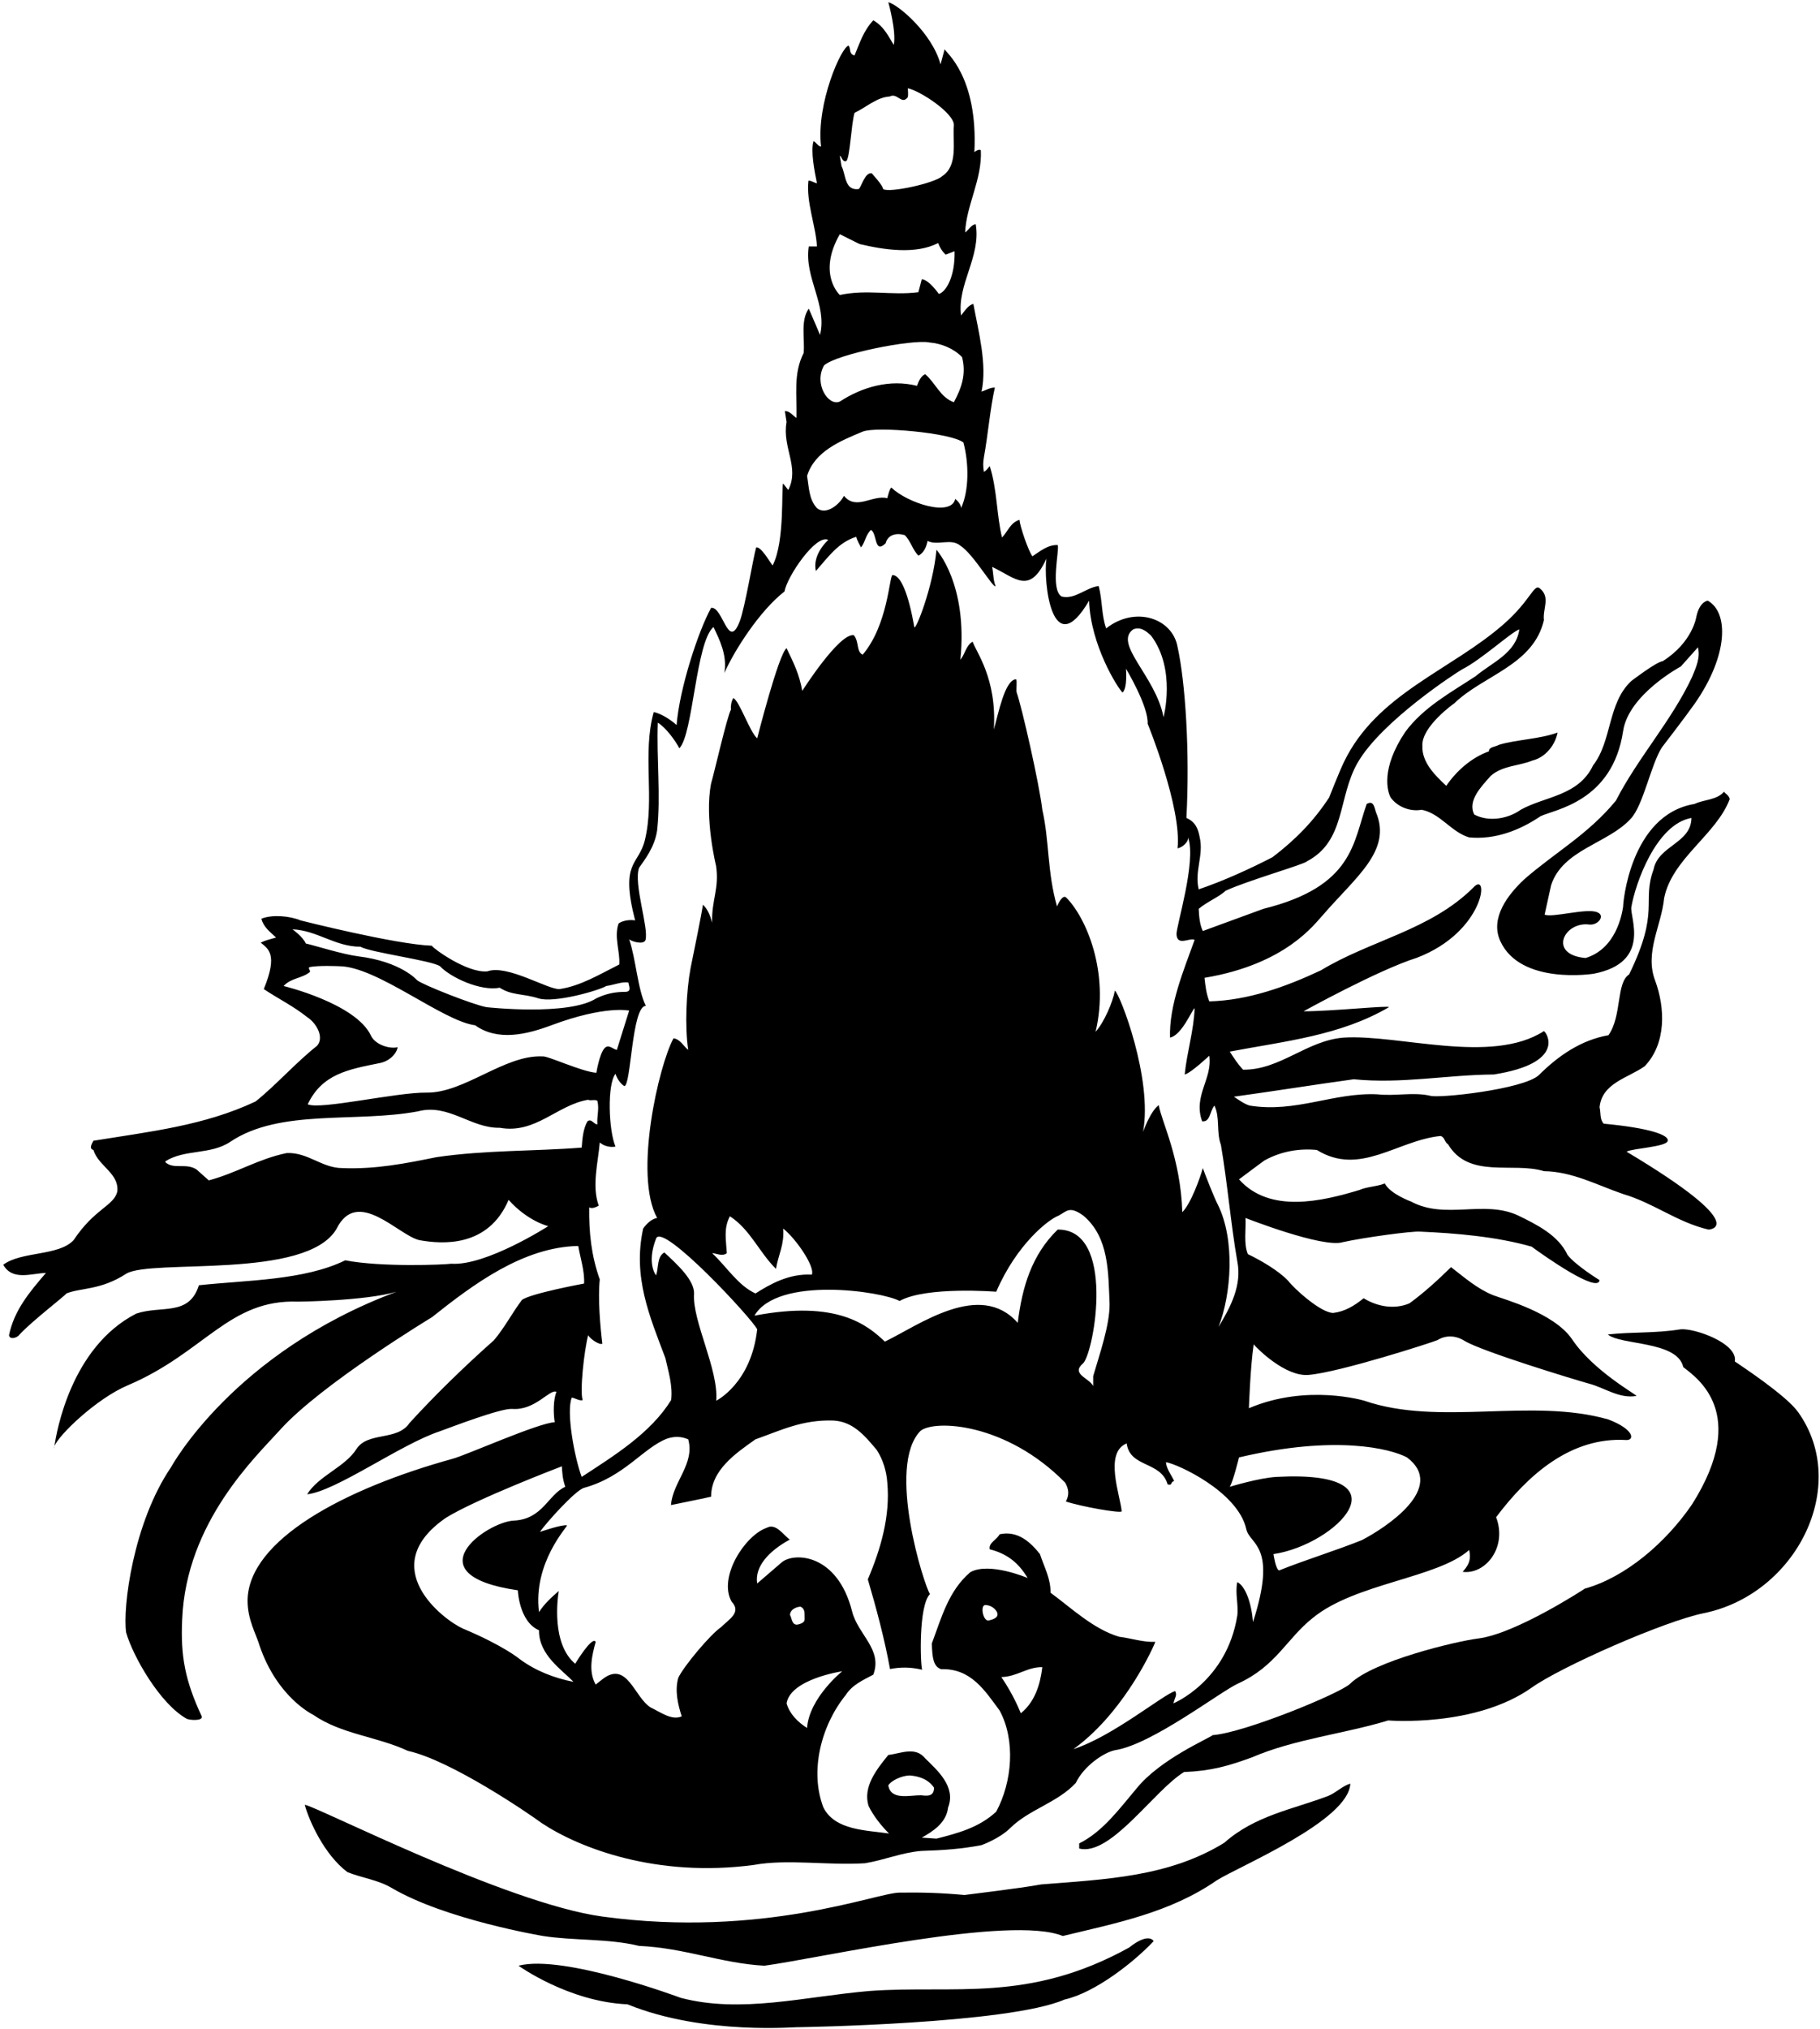 <?xml version="1.0" encoding="UTF-8"?>
<svg xmlns="http://www.w3.org/2000/svg" xmlns:xlink="http://www.w3.org/1999/xlink" width="533pt" height="594pt" viewBox="0 0 533 594" version="1.1">
<g id="surface1">
<path style=" stroke:none;fill-rule:nonzero;fill:rgb(0%,0%,0%);fill-opacity:1;" d="M 330.648 570.148 C 301 586.5 279.5 581 254.551 582.852 C 235.5 584.5 217 589.5 199.352 584.852 C 199.352 584.852 165 572 151.852 575.449 C 151.852 575.449 166.5 586 183.75 586.75 C 206.5 596 234.051 593.25 233.949 593.449 C 233.949 593.449 295.5 592.5 311.75 585.352 C 320.75 583.352 332.25 574.25 337.852 568.25 C 337.852 568.25 336.5 565.5 330.648 570.148 "/>
<path style=" stroke:none;fill-rule:nonzero;fill:rgb(0%,0%,0%);fill-opacity:1;" d="M 358.551 539.449 C 342.352 549.449 323.852 550.148 304.949 551.648 C 298.352 552.852 283.75 554.551 282.449 554.75 C 275.949 554.148 270.25 553.949 263.449 554.051 C 257 554 223.5 567.5 176.352 561.051 C 148.07 557.18 92.051 528.449 89.25 528.352 C 90.5 533 95 543 101.75 548.051 C 105.949 549.75 110.66 550.297 114.648 552.648 C 130.5 562 159.051 566.75 159.051 566.75 C 167.949 568.148 178.148 567.449 187.148 569.648 C 200.551 570.25 211.148 574.75 223.852 575.449 C 240.148 573.25 296 560.5 311.25 566.75 C 326.949 562.949 342.648 559.949 356.352 550.449 C 363.051 546.25 395 533 395.449 522.148 C 393.051 522.852 391.25 524.852 388.949 525.75 C 378.75 529.648 367.551 531.449 358.551 539.449 "/>
<path style=" stroke:none;fill-rule:nonzero;fill:rgb(0%,0%,0%);fill-opacity:1;" d="M 276.637 14.406 L 276.648 14.352 C 276.633 14.363 276.629 14.383 276.637 14.406 "/>
<path style=" stroke:none;fill-rule:nonzero;fill:rgb(0%,0%,0%);fill-opacity:1;" d="M 15.852 424.051 C 15.852 424.051 15.875 423.816 15.934 423.406 C 15.84 423.672 15.805 423.891 15.852 424.051 "/>
<path style=" stroke:none;fill-rule:nonzero;fill:rgb(0%,0%,0%);fill-opacity:1;" d="M 119.449 512.551 C 132.148 515.352 155 531 158.648 533.699 C 169.648 541 192.25 549.75 220.75 545.949 C 230.648 544.148 242.449 546.148 253.352 545.449 C 259.25 544.449 263.949 542.352 269.75 541.852 C 276.352 541.648 281.75 541.25 287.449 540.148 C 287.449 540.148 292.75 538.25 295.852 535.148 C 301.449 529.648 309.648 527.75 315.051 521.949 C 317.352 517.051 323.25 513 326.551 512.352 C 337.25 510.75 357.379 495.207 362.551 492.852 C 373.75 487.75 376.75 479.75 384.449 473.648 C 396.852 463.449 421 462 430.25 453.75 C 431 457 429.75 458.5 428.352 460.148 C 435 461 441.5 453 438.148 444.148 C 447.551 431.648 460.051 420.648 476.148 421.551 C 478.75 421.75 478.75 418.5 471.051 415.551 C 448.449 409.051 421.648 417.648 399.551 410.051 C 399.551 410.051 382.75 405 365.75 412.25 C 365.75 412.25 366.148 400.352 367.148 393.551 C 368.051 394.648 376.355 403.066 383.199 402.5 C 392.25 401.75 419.398 393 421 392.301 C 421 392.301 424.5 389.75 428.949 392.551 C 434.051 395.648 461.051 403.852 465.352 405.051 C 469.949 406.25 474.25 409.551 479.25 408.648 C 479.25 408.25 466.5 401.25 460.352 392 C 455 384.25 440.352 380.352 437.25 379.148 C 432.551 377.25 428.852 373.949 424.949 370.949 C 421.051 374.75 417.148 378.352 412.75 381.551 C 408.25 383.449 403.25 382.449 399.352 380.051 C 396.648 382.25 393.852 383.949 390.449 384.352 C 386.75 384.352 378.75 377 377.301 375 C 374.398 371.898 368.852 368.75 365.449 367.148 C 364.148 364.051 364.949 359.75 364.75 356.551 C 364.75 356.551 387.5 365.5 393.301 363.625 C 399.5 362.25 413.551 360.352 415.852 360.551 C 426.25 361 438.25 362 448.551 364.949 C 452.352 367.75 468 378.75 468.449 374.75 C 468.449 374.75 461.5 370.5 459.051 367.352 C 456.352 361.551 449.949 358.449 444.648 355.852 C 434.648 351.148 423.25 357.148 413.25 351.75 C 413.25 351.75 407.148 349.551 405.551 346.449 C 402.949 347.449 400.449 347.352 398.148 348.352 C 387.25 351.648 371.852 355.352 362.852 345.25 C 364.949 343.648 370.25 339.75 370.25 339.75 C 375.25 336.949 380.75 336.148 385.648 336.648 C 398.25 344.449 409.148 333.852 421.852 332.551 C 423.148 332.852 423.051 334.449 424.051 334.949 C 430.148 345.25 443.148 340.051 452.148 342.852 C 460.449 342.949 467.75 346.949 475.352 349.551 C 484.25 352.148 491.25 357.852 500.352 359.949 C 500.352 359.949 513.75 359.5 476.352 337.148 C 478.051 336.148 488.25 335.75 488.398 333.949 C 488.801 332.352 483.5 330.25 469.648 328.949 C 468.449 327.648 468.852 325.75 468.449 324.148 C 469.148 317.051 476.648 315.648 481.648 312.148 C 488.051 305.449 487.648 295.051 484.75 287.148 C 481.551 278.852 486.551 271.051 487.352 262.949 C 489.648 251.352 502.648 244.352 506.551 233.949 C 506.352 232.75 505.102 232.25 504.898 231.75 C 502.801 234.25 498.949 234.051 496.25 235.352 C 477.25 238.5 475.25 265.051 475.352 265.352 C 475 267.75 473.25 277.75 464.352 280.449 C 453.25 279.5 458 269.75 465.352 270.648 C 468 271 470.25 268 467.75 267.051 C 464.648 265.75 454.551 268.75 452.352 267.75 L 454.25 259.148 C 457.648 248.648 471 246.949 477.602 239.648 C 481.25 235.75 483.5 223.75 486.699 218.801 C 486.699 218.801 493.805 209.57 496.301 206 C 506.25 191.75 506.25 179.25 500.148 175.852 C 500.148 175.852 497.75 176 496.801 180.5 C 496.801 180.5 495.75 188 486.949 193.551 C 485.051 193.75 477.75 199.352 477.75 199.352 C 470.75 205.852 472.148 216.852 466.551 224.051 C 462.25 233.051 452.551 233.051 445.352 237.051 C 441.75 239.648 436.051 240.75 431.75 238.449 C 429.648 234.352 433.949 230.148 436.551 227.148 C 440.051 224.051 444.949 224.25 448.75 222.648 C 452.551 221.75 455.449 218.148 456.148 214.449 C 451.051 216.352 443.75 216.551 438.949 218.051 C 437.949 218.648 435.949 218.648 436.051 219.949 C 430.949 221.75 426.449 225.75 423.551 230.051 C 420.449 227.148 416.352 223.25 416.551 218.352 C 416.25 212.648 425.949 205.852 425.949 205.852 C 434.449 197.648 449.051 194.75 452.148 181.551 C 451.75 178.148 454.148 174.852 450.949 172.25 C 449.25 170.75 448.25 175.75 440.551 182.551 C 425.043 196.242 403.25 202.949 393.551 223.148 C 392.125 226.125 389.25 233.449 389.25 233.449 C 384.75 240.352 379.352 245.852 372.648 250.949 C 365.648 254.551 358.352 257.852 351.051 260.352 C 349.75 255.051 352.551 250.449 351.352 245.148 C 350.875 242.625 350.148 240.648 347.449 239.449 C 348.477 220.156 347.148 199.703 344.855 189.379 C 343.375 181 332.5 177.25 323.949 183.949 C 322.551 180.148 322.852 175.551 321.75 171.551 C 317.949 172.051 314.852 175.551 310.949 174.648 C 307.449 172.648 310.352 160.852 309.75 159.551 C 306.852 159.449 304.648 161.352 302.352 162.852 C 301.148 161.25 298.75 154.25 298.551 152.176 C 295.875 153 295.125 155.625 293.449 157.352 C 291.852 150.852 292.051 143.352 289.852 136.449 C 289.125 137.25 289 137.625 288.148 138.148 C 287.875 136.625 287.875 135.375 288.148 133.852 C 289.371 127.07 289.949 119.75 291.352 113.449 C 289.852 113.449 288.75 114.25 287.449 114.648 C 289.148 106.75 286.551 97.051 285.051 88.949 C 283.449 89.449 282.75 90.75 281.449 92.352 C 280.25 83.25 287.352 75.148 285.75 65.648 C 284.449 65.75 283.75 67.25 282.648 68.051 C 282.949 60.148 287.648 52.551 287.25 44.051 C 287.051 43.551 285.852 44.051 285.352 44.551 C 286.465 22.227 276.793 15.191 276.637 14.406 L 275.449 18.852 C 273 9.75 263.051 1.352 260.148 0.648 C 260.148 0.648 262.551 9.148 261.75 13.148 C 260.5 11.25 259 7.75 255.75 5.949 C 252.852 9.051 251.852 12.449 250.25 16.25 C 248.551 15.75 249.25 14.5 248.551 13.352 C 246.5 13.5 239 30.25 240.449 42.852 C 239.852 43.148 238.75 41.352 238.25 41.352 C 237.352 44.148 238.551 50.25 239.25 53.648 C 238.75 53.648 237.148 52.648 236.75 52.949 C 236.051 59.148 238.949 66.25 239.25 72.148 L 236.852 72.148 C 235.449 81.25 242.352 89.25 240.148 98.051 C 240.148 98.051 238.148 93.25 236.852 90.352 C 234.352 93.852 235.75 99.25 235.352 103.352 C 232.25 109.449 233.449 115.648 233.25 122.352 C 232.148 121.648 231.25 120.25 229.852 120.352 L 230.352 123.551 C 229 131 234.25 136.75 230.852 143.449 L 229.352 141.551 C 228.75 142.25 229.949 158.648 226.25 165.551 C 225.352 164.352 222.852 159.949 221.449 160.25 C 220.551 163.352 218.203 177.781 216.648 181.852 C 213.25 190.75 211.75 177.449 208.25 177.949 C 204.5 184.75 199 201.5 198.148 212.25 C 196.75 211 194 209 191.449 208.449 C 188.051 220.551 191.805 233.891 188.852 245.949 C 187 253.5 181.5 252 186 269.449 C 184.5 269.148 182.25 269.5 181.148 270.352 C 179.75 274.352 181.648 278.551 181.352 282.352 C 175.75 285.148 170.051 288.648 163.852 289.551 C 160.5 289.75 148.5 282.25 142.75 284.352 C 136.852 284.949 126.852 277.648 126.449 276.852 C 115.648 276.449 88.051 269.449 88.051 269.449 C 84.949 268.148 79.75 267.648 76.551 268.949 C 77.148 271.352 79 272.75 80.852 274.449 C 79 275 77.75 275.25 76.352 275.949 C 78.5 277.75 81.5 279.25 77.25 289.551 C 81.449 292.352 85.949 294.551 89.949 297.75 C 92.75 299.551 95 303.75 92.852 306.148 C 86.648 311.051 80.852 317.648 74.852 322.449 C 59.75 329.551 43.949 331.25 27.352 333.949 C 26.949 334.75 25.949 336.25 27.352 336.648 C 28.852 341.449 34.949 343.449 34.352 348.852 C 33.277 353.066 27.75 353.75 21.574 363.016 C 17.25 367.75 6.25 366.25 0.949 370.25 C 3.648 375.051 9.25 372.75 13.449 372.648 C 8.648 378.25 4.148 383.551 2.648 390.852 C 2.75 392.25 5 391.75 5.75 390.648 C 9.352 386.75 19.148 379.25 19.449 378.648 C 23.648 376.949 29.5 377.75 37 372.852 C 44.398 368.449 89.75 374.75 98.551 359.75 C 104.648 347.352 116.75 361.75 122.852 363.051 C 129.5 364.25 143 365.25 148.949 351.25 C 154.5 357.5 160.551 358.949 160.551 358.949 C 160.551 358.949 142.352 370.648 132.148 369.949 C 130 370.25 111.75 371 101.102 368.949 C 89.102 374.852 72.051 374.75 58.25 376.25 C 55.352 385.449 47.301 382.051 39.898 384.551 C 20.832 394.312 16.539 419.129 15.934 423.406 C 17.086 420.152 28.246 409.434 37.398 405.551 C 59.945 395.984 67.051 380.25 87.352 381.051 C 87.352 381.051 106.906 380.852 116.148 378.148 C 68.25 396 50.102 429.5 50.102 429.5 C 39 445.75 35.852 470.75 36.949 477.949 C 39 485 46.852 498.75 54.648 503.148 C 55.352 503.551 59.398 503.898 59.102 502.5 C 54.199 492 52.852 484.801 53.352 474.102 C 54.5 445.5 75.047 426.348 82.051 418.551 C 94 405.25 126.5 385.602 126.5 385.602 C 138.699 375.898 153.25 365.051 169.352 364.75 C 169.949 368.352 171.25 372.051 171.051 375.75 C 171.051 375.75 155.352 378.648 152.852 380.551 C 150.051 384.25 147.852 388.551 144.648 392.352 C 135.852 400.148 127.352 408.449 119.949 416.551 C 116.352 421.949 107.703 418.992 104.352 424.25 C 101 429.5 93.25 432.051 89.949 437.449 C 98.5 436.5 117.301 422.801 128.801 419 C 132.102 417.801 146.551 412.25 149.949 412.449 C 156.75 413 160.949 406.551 162.949 407.449 C 162.051 409.75 162 413.5 162.449 416.352 C 157.75 416.5 136.5 426 132.551 427.051 C 101 435.75 72.75 450.75 72.5 468.5 C 72.5 474.25 74.949 478.148 76.051 481.852 C 81.25 497 91.648 501.949 91.648 501.949 C 100.051 507.75 110.148 508.25 119.449 512.551 Z M 230.352 498.648 C 231.5 491.5 246.648 489.25 246.648 489.25 C 246.648 489.25 237 497 236.352 505.852 C 233.648 504.148 231.25 501.75 230.352 498.648 Z M 231.352 472.75 C 231.449 470.852 233.812 470.312 234.449 470.352 C 235.949 471.051 235.551 472.551 235.648 473.949 C 235.625 474.625 235.375 475.125 233.75 475.551 C 231.852 475.949 231.949 473.75 231.352 472.75 Z M 260.148 522.648 C 261 521.25 263.949 519.852 266.352 519.75 C 269.148 519.949 271.852 520.852 273.551 523.352 C 273.5 526 271.5 525.75 269.75 525.551 C 266.5 525.5 260.852 527.148 260.148 522.648 Z M 298.949 501.551 C 297.449 497.852 295.551 494.352 293.25 490.949 C 297.852 490.852 300.852 487.949 305.25 488.051 C 304.648 493.148 303.051 498.25 298.949 501.551 Z M 366.949 474.852 C 366.5 469.25 364.75 464.352 362.352 463.148 C 361.648 466.352 362.75 469.852 362.352 472.949 C 359.25 492.25 343.648 498.648 343.648 498.648 C 344 497 344.852 496.25 344.148 495.051 C 340.648 496.051 326 508.25 314.352 512.051 C 328 502.25 336.551 485.051 338.352 480.648 C 334.5 480.75 331.648 479.648 327.75 479.148 C 320.25 476.949 313.648 470.648 307.648 466.25 C 307.75 462.25 305.852 458.852 304.551 454.949 C 301.949 451.648 298.148 447.949 292.75 449.148 C 291.852 450.852 289.449 451.648 289.852 453.551 C 294.648 454.75 298.148 457.25 300.949 461.949 C 300.949 461.949 289.75 457.148 284.148 460.25 C 277.75 465.75 275.75 473.5 272.898 481.102 C 273 485.25 273.352 487.949 275.648 488.648 C 284.352 488.352 288.449 494.949 292.75 500.75 C 297.449 509.449 296.449 521.648 291.75 530.352 C 286.75 535 280.551 536.648 274.25 538.25 L 269.949 537.949 C 273.352 536.051 277.148 533.551 277.648 529.148 C 280.051 523.051 274.5 518.25 270.949 514.75 C 268.051 511.148 263.75 513.352 260.148 513.75 C 256.75 517.949 252.648 523.051 254.352 528.648 C 255.75 531.551 258.051 534.449 260.352 536.75 C 253.648 535.75 244.551 535.852 241.148 529.148 C 237.051 518.551 240.449 505.148 247.648 496.25 C 249.648 493.148 252.75 491.852 255.75 490.25 C 258.551 482.852 251.277 478.574 249.551 471.75 C 245.25 454.75 232.551 454.352 228.949 457.352 L 221.75 463.551 C 220.949 458.551 225.25 454 231.301 450.699 C 229.5 449.5 227.25 445.75 224.551 447.25 C 218.148 449.449 210.25 461.75 214.25 468.852 C 217.25 472.051 213.5 474 211.148 476.352 C 208.051 478.449 200.25 487.75 198.648 491.148 C 197.551 494.949 198.551 499.051 199.648 502.449 C 196.75 503.75 193.5 501.25 190.551 499.852 C 185.75 496.852 183.699 486.148 176.602 491.449 L 174.449 493.148 C 172.25 489.25 173.352 484.648 174.449 480.648 C 173.449 478.75 168.449 487.051 168.449 487.051 C 161.5 481.25 163.25 468 163.648 465.75 C 161.551 467.551 159.352 469.551 157.852 471.949 C 156 457.5 166.352 446.75 166.051 446.551 C 164.852 446.148 158.148 448.449 158.148 448.449 C 159.75 446 168.5 436.25 171.051 435.551 C 182.844 432.312 188.352 423.852 195.352 421.148 C 197.449 420.449 199.449 420.449 201.551 421.352 C 203.551 428.551 197 433.801 196.5 440.602 C 200.5 439.75 204.5 439 208.25 438.148 C 208.25 430.352 215.449 425.449 221.25 421.352 C 228.648 418.75 234.949 415.551 244.051 415.852 C 249.75 416.148 253.148 420.148 256.75 424.449 C 258.648 427.352 259.648 430.852 259.852 434.051 C 260.75 443.75 257.949 453.449 254.148 462.352 C 256.551 470.449 259.148 480.199 260.648 488.602 C 263.75 488 266.625 488 270.051 488.801 C 269.5 487 269 470 272.352 466.648 C 270.75 464.5 259.5 429.25 269.551 418.898 C 273.648 415.5 294.75 416.5 311.949 434.051 C 312.949 435.852 313.25 437.5 312.148 439.551 C 316.648 441.051 328 443.051 328.5 442.449 C 328.102 437.852 323.25 425.25 329.949 422.551 C 330.949 429.75 339.949 427.648 341.949 434.551 C 343.551 434.949 342.551 433.949 343.852 433.551 C 343.051 431.75 341.648 430.148 341.449 428.051 C 344.551 428.449 362.559 436.59 365 447.699 C 366 452.25 374.25 452.25 366.949 474.852 Z M 289.648 474.352 C 287.949 474.949 286.875 469.75 288.648 469.852 C 289.852 469.949 290.949 470.449 291.75 471.551 C 293.051 473.449 290.75 474.125 289.648 474.352 Z M 213.75 356.051 C 219.75 359.949 222.352 366.648 227.25 371.449 C 227.949 367.25 229.75 364.352 229.352 359.648 C 232.949 362.449 238.75 370.75 237.75 373.148 C 231 372.75 225.352 376.051 221.25 378.648 C 216.148 376.352 212.75 370.75 208.551 366.852 C 209.648 366.852 211.551 367.949 212.852 366.852 C 212.648 363.051 211.852 359.648 213.75 356.051 Z M 309.75 359.949 C 302.148 367.352 299.352 376.75 298.051 387.25 C 287 374.75 269.25 387.852 259.148 392.75 C 254.051 387.949 245.25 380.5 220.949 385.148 C 227.75 373.5 258.25 378 263.449 380.852 C 271.25 376.5 291.75 378.148 291.75 378.148 C 297.75 364.25 307 357 310.051 355.852 C 312.5 354.5 313.25 353 317.25 355.852 C 324.852 362.25 324.551 372.551 324.949 381.75 C 325 388 321.949 396.648 320.148 402.852 L 320.148 405.75 C 318.949 403.352 313.449 402.25 317.25 399.051 C 320.5 395.5 326.75 359.75 309.75 359.949 Z M 221.75 389.148 C 220 405 209.75 410.051 209.75 410.051 C 210.5 401 202.75 386.75 203.25 378.852 C 203.504 374.871 198.352 370.148 194.551 366.648 C 192.352 367.949 192.949 370.852 192.148 373.352 C 192.148 373.352 189.25 370 192.148 362.551 C 194 357.75 220.25 386 221.75 389.148 Z M 412.051 426.648 C 423.75 435.5 405.949 447.148 398.852 450.852 C 390.852 454.051 382.551 456.551 374.551 459.75 C 373.551 459.25 372.949 454.949 372.949 454.949 C 391.25 452.25 413.25 430.25 373.852 432.352 C 368.758 432.621 360.148 435.25 360.148 435.25 C 361.148 433.648 362.852 426.648 362.852 426.648 C 391 420 407.148 424.051 412.051 426.648 Z M 358.949 260.75 C 365.148 257.852 382.25 252.949 382.75 252.148 C 394.148 246.148 391.75 233.5 397.551 223.352 C 404.566 211.07 426.75 196.75 428.199 195.949 C 434 193 442.551 185.051 444.949 184.25 C 443.949 191.25 437.051 193.852 432.148 197.949 C 424.852 202.75 416.852 207.051 411.551 214.25 C 404.25 225.125 406.352 231.75 407.25 233.449 C 409.352 236.352 413.148 237.648 416.352 237.051 C 421.852 238.148 424.949 243.551 430.25 245.148 C 437.75 245.852 444.949 243.148 451.148 238.949 C 455.25 236.949 472.25 234.75 475.352 213.949 C 477 203.25 492.25 195.102 492.25 195.102 L 497.25 189.5 C 498 192.5 496.75 195.25 495.551 198.148 C 489.648 210.852 479.648 221.852 473.25 234.352 C 465.148 244.25 455.25 249.648 446.352 257.449 C 441.551 261.949 436.328 268.766 439.352 275.449 C 445.25 288.5 466.75 285.051 466.75 285.051 C 483.75 281.75 477.25 268.5 477.75 265.551 C 478.914 258.688 485 241.25 495.352 239.449 C 495.25 246.949 485.648 247.449 484.25 254.551 C 480.75 264.148 486.25 266.5 477.102 285.25 C 473.25 287.75 475.051 297.352 471.051 303.051 C 463.051 304.449 456.352 309.051 450.648 314.75 C 446.051 318.949 420.852 321.648 418.75 320.75 C 413.75 319.648 408.648 320.949 403.352 320.352 C 390.551 319.75 379.551 325.852 365.949 323.648 C 364.352 323.148 362.852 322.051 361.352 321.051 C 373.648 319.352 384.148 317.648 396.449 315.949 C 410.551 317.352 423.648 314.648 437.449 314.551 C 458.5 311.25 453.148 302.449 452.148 301.852 C 436.75 311.75 409.75 302.75 393.551 303.75 C 382.75 304.551 374.949 313.25 364.051 313.148 C 362.449 311.449 361.449 309.852 360.148 307.852 C 376.551 304.75 392.551 303.148 406.75 294.852 C 407.051 294.25 390.148 296.051 381.75 296.051 C 381.75 296.051 403.5 284 414.898 280.398 C 435 272.75 436.25 254.5 431.449 259.852 C 418.852 272.352 401.352 275.25 386.852 284.051 C 376.648 288.852 365.551 292.852 354.148 293.148 C 353.25 290.75 353.051 288.949 352.75 286.25 C 376.75 282.25 385.051 270.352 387.352 267.949 C 397 256.75 407.75 249 402.949 237.75 C 402.5 236.5 402.352 234.148 400.25 235.352 C 396.25 246.5 396.5 259.5 370 266.051 L 352.25 272.551 C 351.352 270.648 351.148 268.352 351.051 266.051 C 353.551 263.949 357.051 262.551 358.949 260.75 Z M 331.852 184.25 C 333.949 183.352 335.75 184.75 337.148 186.148 C 344.5 196 340.75 209.949 340.75 209.949 C 338.5 198 326 188.5 331.852 184.25 Z M 247.852 47.148 C 248.949 46.051 249.25 36.551 250.25 33.051 C 253.75 31.352 256.852 28.449 260.551 28.25 C 262.852 27.051 264.051 30.852 265.852 28.449 C 266.051 27.648 265.852 25.852 265.852 25.852 C 269.449 26.551 279.449 33.148 279.352 36.648 C 278.949 41.551 280.648 48.449 275.949 51.551 C 273.75 53.648 260.352 56.551 258.648 55.352 C 258.352 53.949 255.648 51.25 255.352 50.75 C 253.25 50.25 252.25 54.949 251.449 55.352 C 247.25 55.852 247.75 51.051 246.449 48.648 L 245.949 45.551 C 246.551 45.852 246.648 47.551 247.852 47.148 Z M 245.949 68.551 C 247.852 69.551 249.75 70.449 251.75 71.449 C 258.949 73.148 268.148 74.551 274.75 71.148 C 275.148 72.25 275.852 73.551 276.949 74.551 L 279.551 73.551 C 279.75 81 277 85.5 274.949 86.051 C 274.949 86.051 272.051 81.852 269.949 81.75 L 268.949 85.551 C 261.051 86.551 253.949 84.648 245.949 86.352 C 245.949 86.352 239.25 80.25 245.949 68.551 Z M 241.352 106.949 C 245.051 103.648 267.148 99.25 272.148 100.25 C 275.75 100.551 279.352 102.051 281.75 104.551 C 283.051 109.551 281.551 113.648 279.352 117.75 C 275.352 116.352 273.949 112.051 270.949 109.551 C 269.648 110.051 268.949 111.852 268.551 112.949 C 260.648 110.949 252.551 113.25 245.949 117.551 C 242.551 119.051 238.25 112.25 241.352 106.949 Z M 252.648 126.352 C 256.5 124.75 278.551 126.648 282.148 129.551 C 283.75 135.551 283.852 143.551 281.449 148.75 C 281.449 147.648 280.449 146.648 279.75 146.051 C 278.551 151.449 265.75 147.25 261.051 142.75 C 260.551 142.852 259.852 145.852 259.852 145.852 C 255.551 144.75 250.75 149.551 247.148 145.148 C 246 147.5 242 151 239.25 148.75 C 236.852 146.148 236.949 142.648 236.352 139.352 C 238.551 132.148 246.078 129.082 252.648 126.352 Z M 105.551 277.148 C 108.551 278.852 126.352 281.148 128.852 282.852 C 131.949 286.148 140.75 290.25 146.352 289.148 C 149.852 291.449 153.352 290.848 157.648 292.25 C 162.25 293.75 175.449 289.949 177.551 288.648 C 179.75 288.352 182.352 287.25 184.051 287.648 C 184.148 288.648 185.051 290.148 183.352 290.352 C 180.449 290.352 177.75 290.75 174.648 292.25 C 166.5 297.5 142.551 294.852 142.551 294.852 C 138.852 294.25 123.648 288.25 122.148 286.949 C 122.148 286.949 117.5 281.5 104.852 279.949 C 100.508 279.418 92 276.75 89.551 276.199 C 88.75 274.25 85.648 272.051 85.648 272.051 C 92.852 272.352 98.148 277.148 105.551 277.148 Z M 111 311.25 C 114 310.75 116.152 308.492 116.449 306.551 C 114.375 307.125 110 306 108.648 303.199 C 104.25 293.75 83.051 288.648 83.051 288.648 C 85.25 286.25 88.449 286.449 90.75 284.551 C 90.949 283.949 90.25 283.75 90.551 283.148 C 93.051 282.551 99.273 282.852 99.273 282.852 C 110.375 282.875 129.5 298.875 139.148 300.148 C 145.75 304.852 154.117 302.887 161.449 300.148 C 177.25 294.25 184.25 295.852 184.25 295.852 L 180.648 307.352 C 179.449 307.148 178.25 305.551 177.051 306.852 C 175.551 308.449 174.648 314.051 174.648 314.051 C 170.352 313.75 160.148 308.949 158.852 309.25 C 147.75 308.75 136 320 124.949 319.852 C 116.121 319.73 93.727 324.977 90.125 323.273 C 94.324 314.375 102.102 313.051 111 311.25 Z M 170.352 335.949 C 156.551 337.051 142.148 336.648 127.852 338.75 C 118.949 340.551 110.051 342.352 100.25 341.949 C 94.25 341.949 90.148 337.25 83.949 337.551 C 75.648 339.25 69.352 343.352 61.148 345.551 L 57.551 342.352 C 54.449 340.352 50.949 342.449 48.449 340.25 L 48.449 339.949 C 54.148 336.352 61.664 338.129 67.449 334.25 C 82 324.5 104.051 328.75 122.352 325.352 C 131.352 322.949 137.949 330.352 146.352 330.148 C 156.852 332.051 163.148 323.449 172.25 321.949 C 173.051 322.352 174.051 321.75 174.949 322.25 C 175.551 324.852 174.75 326.648 174.949 329.148 C 173.852 329.148 173.25 327.352 172.051 328.25 C 170.75 330.449 170.551 333.449 170.352 335.949 Z M 167.449 409.148 C 168.148 409.148 169.852 410.25 170.648 409.852 C 169.75 407.5 171.051 395.449 172.25 390.852 C 172.852 392.051 175.699 393.852 176.398 393.352 C 175.801 388.449 175.051 380.148 175.648 374.551 C 173.148 367.551 172.449 360.648 172.551 353.449 C 173.449 353.949 174.551 353.352 175.352 352.949 C 173.254 347.258 175.148 340.34 175.648 334.449 C 177.75 336.25 180.25 335.648 180.25 335.648 C 178.25 331 177.75 317.5 180.25 314.352 C 180.75 316 182 317.5 182.852 317.949 C 184.852 317.75 185 294.5 189.148 294.449 C 186.75 289.75 186.25 280.75 184.25 274.949 C 184.75 275.551 188.551 276.75 189.051 275.148 C 190 271.5 185.5 258.75 187.148 254.051 C 188.75 251.75 191.75 248 192.449 243.051 C 193.551 232.949 192.25 221.949 192.648 211.551 C 195 213 197.75 216.75 198.949 219.051 C 203 215 203.75 188 208.949 183.551 C 210.75 187.352 213 191.75 212.148 197 C 215 190.5 222.5 178.75 229.75 173.148 C 230.5 168.75 239 156.25 242.551 158.051 C 237.5 163 238.949 167.148 238.949 167.148 C 242.551 163.051 245.551 158.75 250.75 157.148 C 250.949 158.148 252.148 160.25 252.148 160.25 C 253.352 158.852 253.449 156.648 255.051 155.148 C 256.949 156.051 255.949 162.352 259.352 159.051 C 260.051 156.449 262.551 155.949 264.949 156.648 C 266.648 158.25 267.25 160.949 268.949 162.648 C 270.551 161.949 271.352 159.949 271.648 158.352 C 274.551 159.852 278.551 157.449 281.25 159.75 C 285.051 162.148 291.051 172.551 291.551 171.551 C 290.852 169.852 290.949 167.852 290.551 165.949 C 297.5 169.25 301.5 174.25 306.449 163.551 C 305.5 170 308 194.5 318.949 175.852 C 319.375 188.875 327.352 201.449 328.75 202.75 C 330.25 201.352 329.75 195.75 329.75 195.75 C 329.75 195.75 336.375 206.75 336.102 211.875 C 336.102 211.875 346.125 236.375 344.852 248.352 C 346.125 248.125 348.051 246.648 347.949 245.148 C 350.449 252.25 344.352 271.449 344.551 273.551 C 344.75 277.148 348.551 274.352 349.852 275.148 C 346.648 284.051 342.352 294.25 342.648 303.75 C 346.148 303.051 349.148 295.449 349.852 295.148 C 349.648 301.551 347.551 308.25 346.949 314.551 C 348.75 314.148 354.148 309.051 354.148 309.051 C 355.148 315.852 349.352 320.75 352.051 328.25 C 354.449 328.551 354.25 325.352 355.648 323.648 C 357.352 327.148 356.148 331.352 357.551 335.148 C 359.449 346.148 360.449 358.352 362.352 369.25 C 363.75 376.148 360.449 382.551 356.852 388.449 C 360.625 378.875 361.75 362.875 356.648 352.648 C 355.551 350.551 353.051 344.148 352.25 341.949 C 351.5 344.75 348.75 352.375 346.25 354.852 C 345.75 339 340.125 328.25 339.352 323.523 C 336.852 325.324 334.75 331.352 334.75 331.352 C 337.625 315.875 328 291 326.5 290 C 325.875 293.375 323.375 299.25 320.852 302.051 C 325 284.5 318 268.5 312.25 262.75 C 311.051 261.648 309.551 265.352 309.551 265.352 C 306.648 255.148 307.352 246.352 305.25 237.051 C 304.352 229.352 299.25 207 297.75 202.75 C 297.512 202.07 297.949 199.148 297.551 198.852 C 294.25 199 292.352 209.051 291.051 213.551 C 292 198.5 285.75 190.75 284.852 187.852 C 282.949 188.852 282.648 191.449 281.25 193.148 C 283.5 171 274.25 160.949 274.25 160.949 C 273.25 172 268 185 267.75 183.551 C 266.074 173.844 263.75 168.25 261.352 168.352 C 260.449 168.75 260 183 252.648 191.648 C 250.75 190.852 251.648 187.852 250.051 185.949 C 245.75 185.25 234.949 202.25 234.949 202.25 C 234.051 197.25 232.449 194.148 230.352 189.75 C 228 191.5 221.75 216.148 221.75 216.148 C 219.551 214.25 216.551 205.148 214.75 204.352 C 214.148 205.352 213.949 206.75 214.051 207.75 C 212.852 210.051 209.25 225.949 208.25 229.352 C 206.25 239.5 209.699 253.449 209.699 253.449 C 210.699 260.148 208.352 263.449 208.551 270.148 C 208 267.875 207.125 266 205.852 264.852 C 205.5 267.5 203.25 278.449 202.25 283.352 C 201 290 200.5 300.5 201.551 307.352 C 200.148 306.25 199.25 304.25 197.25 303.949 C 192.949 311.75 185.5 344 192.449 356.551 C 190.75 356.852 189.352 358.25 188.352 359.648 C 185.25 373.852 190.25 385.352 194.852 397.551 C 195.75 401.551 197.051 405.648 196.551 409.852 C 190.551 419.551 179.852 426.148 170.352 432.352 C 168.25 426.75 165.75 413.25 167.449 409.148 Z M 130.551 444.352 C 139.352 438.852 164.551 429.25 164.551 429.25 C 164.648 431.148 164.75 433 165.551 435.25 C 160.5 437.5 159 444.75 150.449 445.148 C 142.586 445.52 120.5 461 151.648 465.551 C 151.648 465.551 152 474.75 157.852 477.25 C 157.75 484.5 164.648 488.852 167.949 492.352 C 162.352 491.25 156.852 489.148 152.148 485.648 C 152.148 485.648 147.5 481.75 135.551 476.75 C 129.75 474.148 109.75 458.75 130.551 444.352 "/>
<path style=" stroke:none;fill-rule:nonzero;fill:rgb(0%,0%,0%);fill-opacity:1;" d="M 526.602 413.398 C 523.039 408.406 509.75 399.75 508.051 398.551 C 509 393.25 496.25 388.75 492.148 389.148 C 484.75 390.352 478.25 389.852 470.852 390.648 C 474.551 393.852 491.25 392.5 492.949 400.199 C 496.75 403.25 512.5 413.5 495.551 440.352 C 487.852 451.648 476 461.75 464.148 465.051 C 464.148 465.051 444.043 478.242 432.949 479.648 C 426.25 480.5 402.25 486.25 395.449 492.852 C 393 495.5 364.551 507.25 355.148 507.949 C 353.949 508.949 339.75 515 332.852 523.551 C 327.852 529.449 323.051 536.148 316.051 539.648 L 316.051 541.148 C 325.25 543.5 337.949 524.148 346.75 518.75 C 354.648 518.449 359.852 516.949 366.648 514.449 C 379.25 509.051 393.352 507.648 406.551 503.648 C 406.551 503.648 432 505.75 448.551 494.051 C 457 488 487.266 474.625 498.949 472.25 C 526 466.75 542 435 526.602 413.398 "/>
</g>
</svg>
